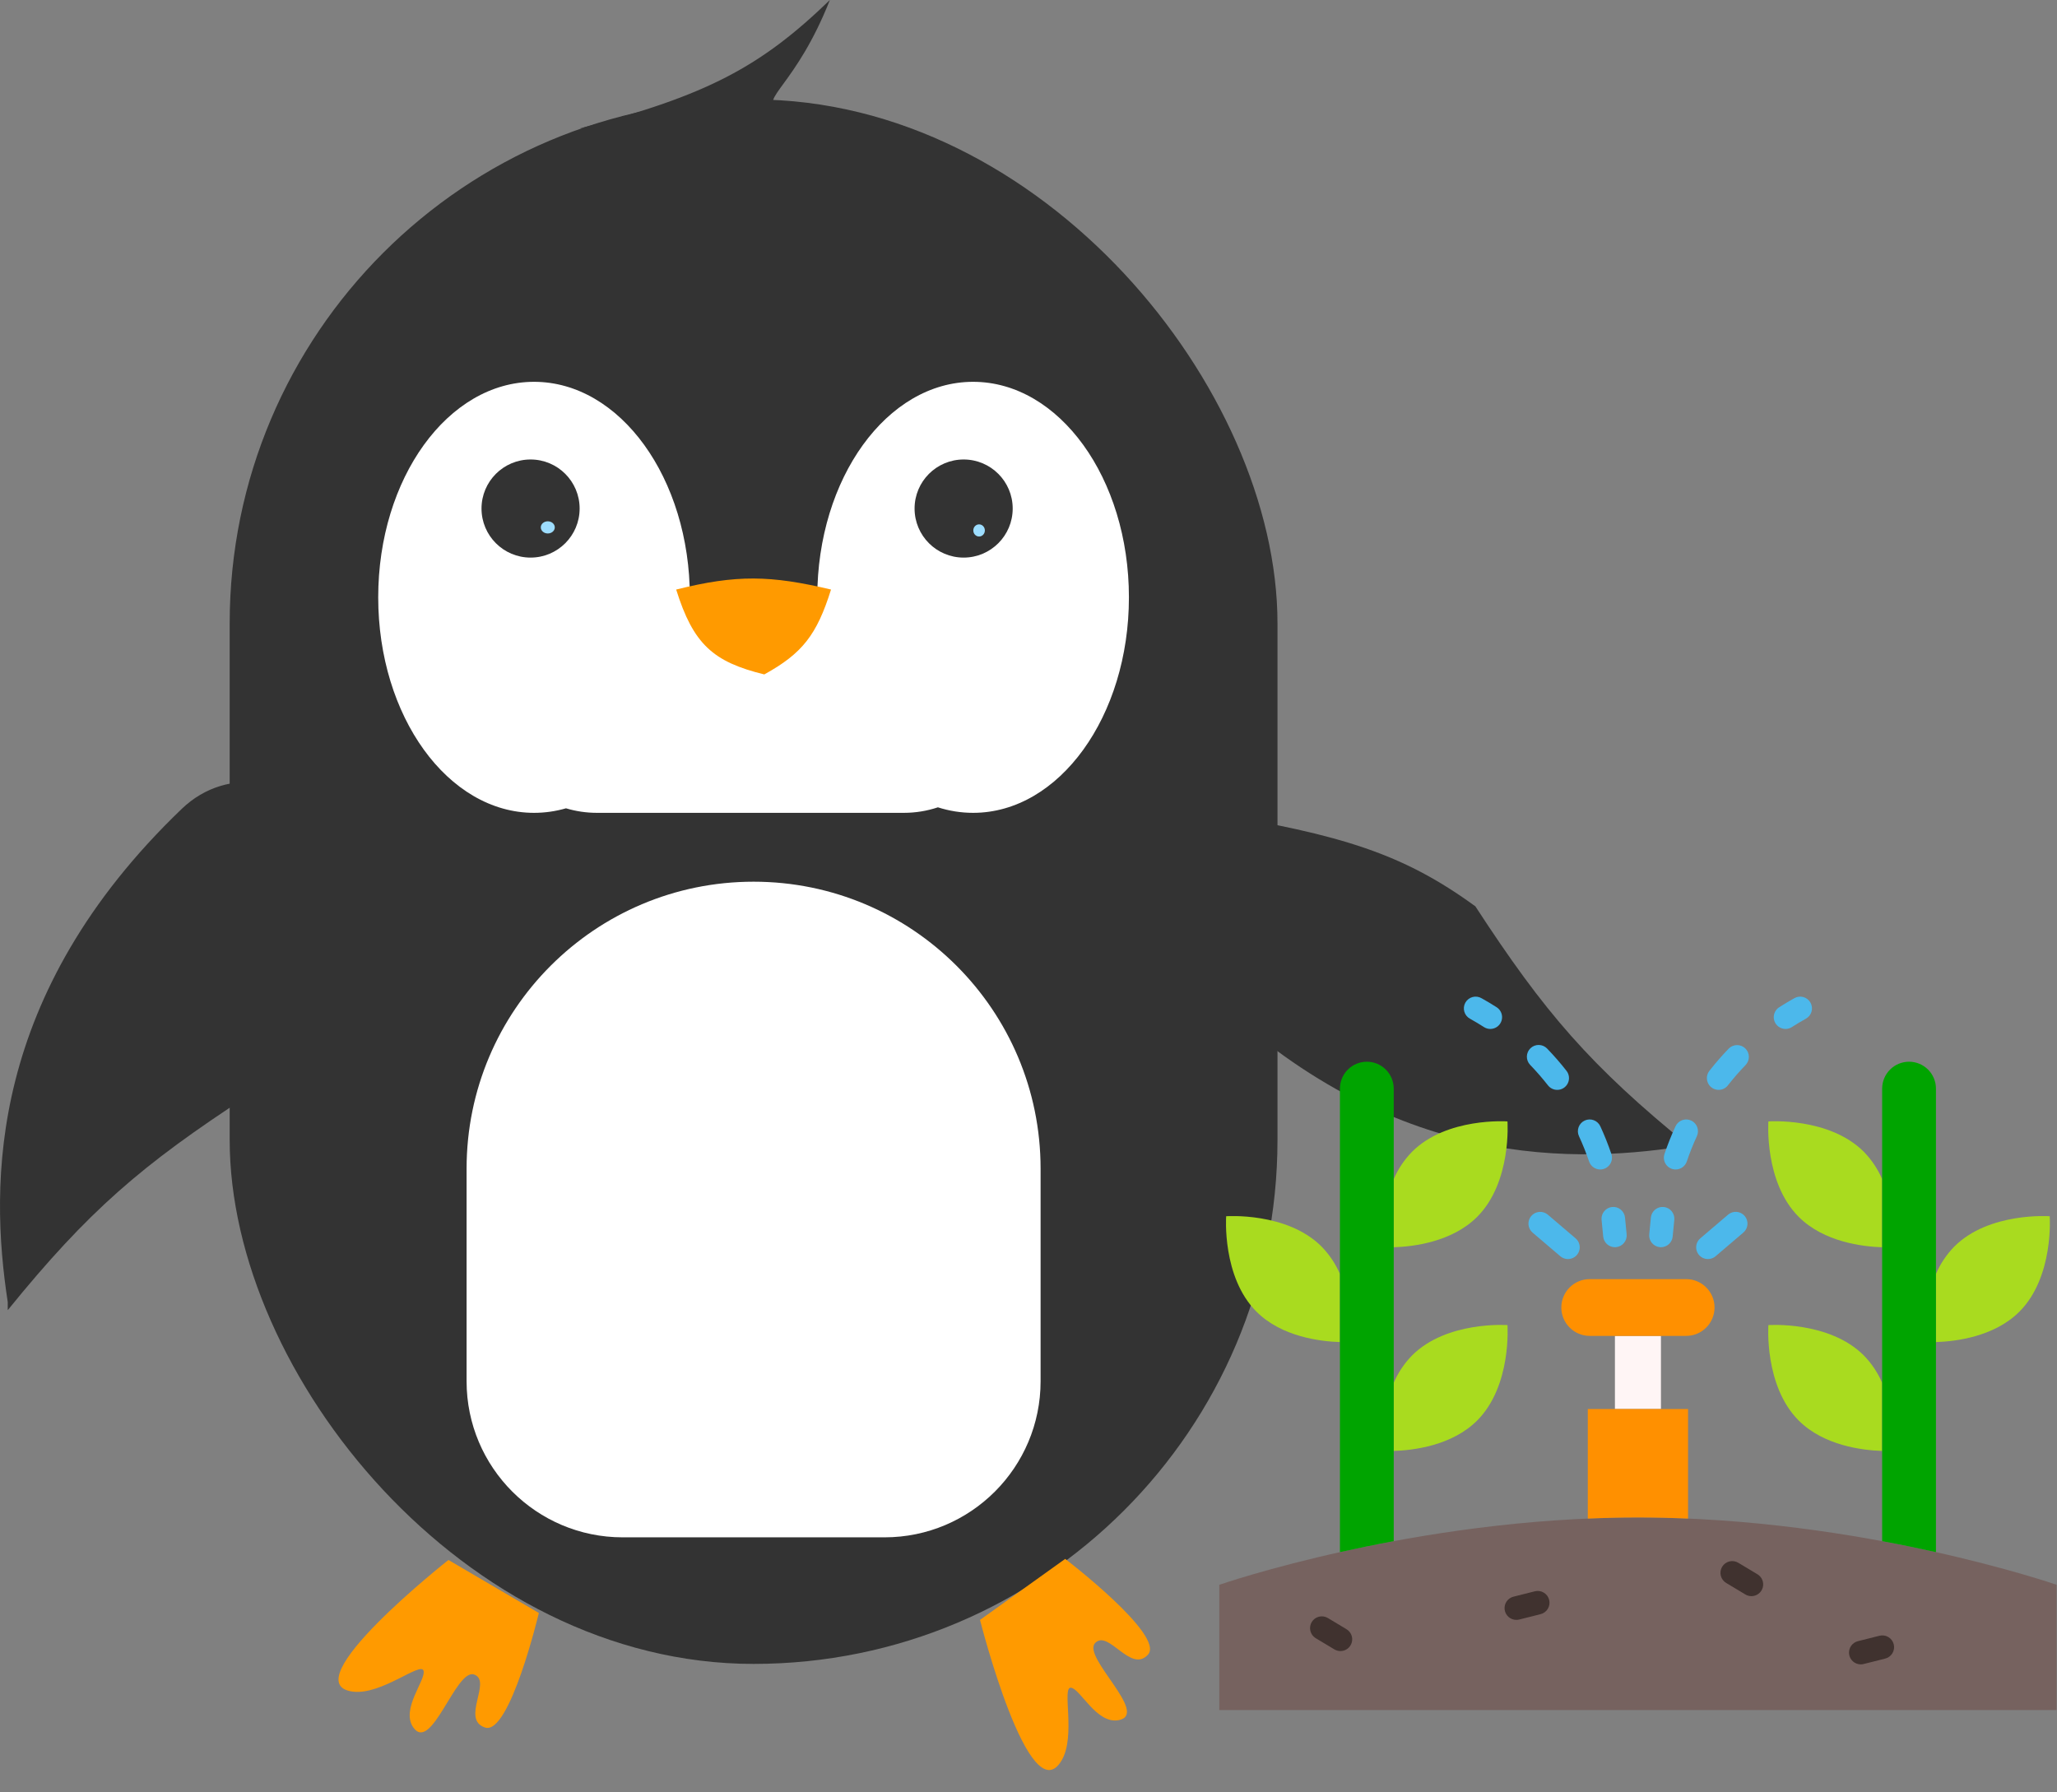 <svg width="513" height="447" viewBox="0 0 513 447" fill="none" xmlns="http://www.w3.org/2000/svg">
<rect x="0" y="0" width="513" height="447" fill="#808080" stroke="none"/>
<path d="M296.379 242.528C342.645 290.799 389.72 290.512 419.414 285.952L421.424 285.952C396.629 265.844 385.181 252.504 367.948 226.043C349.972 212.942 334.734 208.196 301.606 202.723C288.546 213.5 285.363 231.035 296.379 242.528Z" fill="#333333"/>
<path d="M45.356 201.705C-2.914 247.971 -2.627 295.046 1.933 324.74L1.933 326.75C22.041 301.956 35.381 290.507 61.842 273.275C74.943 255.298 79.689 240.06 85.162 206.932C74.385 193.872 56.849 190.689 45.356 201.705Z" fill="#333333"/>
<rect x="57.281" y="24.807" width="261.314" height="390.172" rx="130.657" fill="#333333"/>
<path d="M206.966 0C189.713 16.682 176.279 23.849 144.555 32.034L193.987 27.063C189.314 24.714 198.509 21.339 206.966 0Z" fill="#333333"/>
<path d="M88.124 421.906C72.402 420.135 111.839 389.057 111.839 389.057L134.387 402.274C134.387 402.274 127.104 432.849 120.975 430.848C114.846 428.848 122.788 419.249 118.254 417.63C113.719 416.012 107.64 437.253 103.092 430.848C99.833 426.259 106.339 418.91 105.619 416.659C104.899 414.407 95.212 422.705 88.124 421.906Z" fill="#FF9A00"/>
<path d="M264.77 439.035C256.756 452.678 244.406 404.009 244.406 404.009L265.652 388.787C265.652 388.787 290.621 407.876 286.3 412.662C281.979 417.448 276.441 406.288 273.118 409.772C269.795 413.256 286.727 427.448 279.026 428.999C273.508 430.11 269.441 421.177 267.091 420.919C264.741 420.661 268.382 432.885 264.77 439.035Z" fill="#FF9A00"/>
<path fill-rule="evenodd" clip-rule="evenodd" d="M133.186 202.723C135.918 202.723 138.584 202.333 141.157 201.591C143.608 202.327 146.207 202.723 148.898 202.723H225.393C228.368 202.723 231.231 202.239 233.906 201.346C236.727 202.247 239.665 202.723 242.684 202.723C264.146 202.723 281.545 178.659 281.545 148.974C281.545 119.289 264.146 95.225 242.684 95.225C221.221 95.225 203.822 119.289 203.822 148.974H172.047C172.047 119.289 154.648 95.225 133.186 95.225C111.723 95.225 94.324 119.289 94.324 148.974C94.324 178.659 111.723 202.723 133.186 202.723Z" fill="white"/>
<path d="M207.252 147.033C192.186 143.457 183.698 143.273 168.633 147.033C172.889 160.618 177.814 165.079 190.608 168.201C200.071 162.988 203.708 158.355 207.252 147.033Z" fill="#FF9A00"/>
<circle cx="132.321" cy="126.83" r="12.235" fill="#333333"/>
<circle cx="240.324" cy="126.83" r="12.235" fill="#333333"/>
<ellipse cx="244.176" cy="132.291" rx="1.441" ry="1.517" fill="#9DDDFF"/>
<ellipse cx="136.616" cy="131.531" rx="1.745" ry="1.517" fill="#9DDDFF"/>
<path d="M116.363 291.471C116.363 251.94 148.409 219.895 187.94 219.895C227.47 219.895 259.516 251.94 259.516 291.471V344.48C259.516 365.982 242.085 383.413 220.583 383.413H155.296C133.794 383.413 116.363 365.982 116.363 344.48V291.471Z" fill="white"/>
<path d="M512.897 395.248C512.897 395.248 464.467 378.457 408.489 378.457C352.512 378.457 304.082 395.248 304.082 395.248V426.493H512.897V395.248Z" fill="#76625F"/>
<path d="M402.75 333.168H414.229V351.414H402.75V333.168Z" fill="#FFF5F5"/>
<path d="M420.517 319.012H396.459C395.53 319.011 394.609 319.194 393.75 319.55C392.892 319.906 392.111 320.428 391.454 321.085C390.797 321.743 390.276 322.523 389.921 323.382C389.565 324.242 389.382 325.162 389.383 326.092C389.383 327.969 390.128 329.77 391.455 331.097C392.782 332.425 394.582 333.171 396.459 333.171H420.517C422.394 333.171 424.194 332.425 425.521 331.097C426.848 329.77 427.593 327.969 427.593 326.092C427.594 325.162 427.411 324.242 427.056 323.382C426.7 322.523 426.179 321.743 425.522 321.085C424.865 320.428 424.085 319.906 423.226 319.55C422.367 319.194 421.447 319.011 420.517 319.012Z" fill="#FF9000"/>
<path d="M408.489 378.455C412.707 378.455 416.875 378.561 420.989 378.737V351.414H395.988V378.737C400.103 378.561 404.27 378.455 408.489 378.455Z" fill="#FF9000"/>
<path d="M469.391 294.067C468.295 291.533 466.745 289.221 464.817 287.246C456.157 278.585 441.025 279.684 441.025 279.684C441.025 279.684 439.928 294.824 448.586 303.485C454.874 309.775 464.552 310.913 469.394 311.067L469.391 294.067Z" fill="#A9DB1F"/>
<path d="M469.391 344.866C468.295 342.332 466.745 340.019 464.817 338.044C456.157 329.383 441.025 330.48 441.025 330.48C441.025 330.48 439.928 345.621 448.586 354.282C454.874 360.572 464.552 361.709 469.394 361.864L469.391 344.866Z" fill="#A9DB1F"/>
<path d="M511.181 303.33C511.181 303.33 496.046 302.231 487.388 310.892C485.46 312.868 483.91 315.18 482.812 317.714V334.713C487.656 334.559 497.334 333.422 503.622 327.131C512.28 318.471 511.181 303.33 511.181 303.33Z" fill="#A9DB1F"/>
<path d="M482.812 387.105V271.504C482.812 269.724 482.106 268.017 480.847 266.759C479.589 265.5 477.883 264.793 476.103 264.793C474.324 264.793 472.618 265.5 471.36 266.759C470.101 268.017 469.395 269.724 469.395 271.504V384.365C474.178 385.252 478.665 386.18 482.812 387.105Z" fill="#00A400"/>
<path d="M347.584 294.067C348.681 291.534 350.231 289.222 352.159 287.246C360.817 278.585 375.951 279.684 375.951 279.684C375.951 279.684 377.049 294.824 368.391 303.485C362.103 309.775 352.426 310.913 347.582 311.067L347.584 294.067Z" fill="#A9DB1F"/>
<path d="M347.584 344.866C348.68 342.332 350.231 340.02 352.159 338.044C360.817 329.383 375.951 330.48 375.951 330.48C375.951 330.48 377.049 345.621 368.391 354.282C362.103 360.572 352.426 361.709 347.582 361.864L347.584 344.866Z" fill="#A9DB1F"/>
<path d="M305.795 303.33C305.795 303.33 320.935 302.231 329.59 310.892C331.517 312.868 333.068 315.18 334.163 317.714V334.713C329.321 334.559 319.644 333.422 313.356 327.131C304.698 318.471 305.795 303.33 305.795 303.33Z" fill="#A9DB1F"/>
<path d="M334.168 387.105V271.504C334.168 269.724 334.875 268.017 336.133 266.759C337.391 265.5 339.098 264.793 340.877 264.793C342.656 264.793 344.363 265.5 345.621 266.759C346.879 268.017 347.586 269.724 347.586 271.504V384.365C342.804 385.252 338.317 386.18 334.168 387.105Z" fill="#00A400"/>
<path d="M436.792 398.08C436.26 398.08 435.738 397.935 435.282 397.66L430.564 394.83C430.222 394.638 429.922 394.379 429.681 394.068C429.441 393.758 429.265 393.402 429.165 393.023C429.064 392.643 429.04 392.248 429.095 391.859C429.15 391.47 429.283 391.096 429.485 390.76C429.687 390.423 429.954 390.13 430.271 389.899C430.588 389.667 430.948 389.502 431.33 389.412C431.713 389.322 432.109 389.31 432.496 389.376C432.883 389.442 433.252 389.585 433.583 389.797L438.299 392.627C438.85 392.957 439.277 393.459 439.516 394.055C439.754 394.652 439.79 395.31 439.619 395.929C439.448 396.548 439.078 397.094 438.567 397.482C438.056 397.871 437.432 398.082 436.79 398.082L436.792 398.08Z" fill="#40322F"/>
<path d="M334.294 411.778C333.763 411.778 333.241 411.633 332.785 411.359L328.069 408.527C327.425 408.115 326.967 407.469 326.793 406.725C326.618 405.981 326.74 405.198 327.133 404.543C327.526 403.887 328.159 403.411 328.898 403.215C329.636 403.019 330.422 403.119 331.088 403.493L335.804 406.326C336.355 406.656 336.782 407.158 337.02 407.754C337.259 408.35 337.295 409.008 337.124 409.627C336.952 410.246 336.583 410.792 336.072 411.181C335.561 411.57 334.937 411.779 334.294 411.778Z" fill="#40322F"/>
<path d="M378.157 403.996C377.441 403.996 376.749 403.734 376.213 403.259C375.676 402.784 375.332 402.129 375.245 401.418C375.157 400.706 375.333 399.987 375.739 399.397C376.145 398.806 376.752 398.384 377.448 398.211L382.785 396.869C383.541 396.68 384.341 396.799 385.009 397.201C385.677 397.602 386.159 398.252 386.348 399.009C386.537 399.765 386.417 400.566 386.016 401.234C385.615 401.903 384.965 402.384 384.209 402.573L378.872 403.916C378.638 403.972 378.398 403.999 378.157 403.996Z" fill="#40322F"/>
<path d="M464.054 415.098C463.339 415.096 462.648 414.833 462.113 414.358C461.577 413.882 461.234 413.228 461.147 412.517C461.06 411.807 461.235 411.089 461.64 410.498C462.044 409.908 462.651 409.486 463.345 409.311L468.682 407.969C469.058 407.868 469.45 407.843 469.836 407.896C470.222 407.949 470.594 408.078 470.929 408.275C471.265 408.473 471.558 408.736 471.791 409.048C472.024 409.36 472.193 409.715 472.287 410.093C472.381 410.471 472.4 410.864 472.341 411.249C472.282 411.634 472.147 412.004 471.944 412.336C471.741 412.668 471.474 412.957 471.158 413.185C470.843 413.413 470.485 413.576 470.106 413.665L464.769 415.007C464.535 415.067 464.295 415.097 464.054 415.098Z" fill="#40322F"/>
<path d="M391.036 314.013C390.338 314.014 389.663 313.765 389.133 313.311L382.214 307.414C381.621 306.91 381.252 306.19 381.189 305.414C381.126 304.638 381.374 303.868 381.879 303.275C382.383 302.681 383.102 302.313 383.878 302.25C384.654 302.187 385.423 302.435 386.016 302.939L392.935 308.837C393.393 309.226 393.722 309.746 393.875 310.327C394.028 310.909 394 311.523 393.793 312.088C393.585 312.653 393.21 313.14 392.717 313.484C392.224 313.828 391.637 314.013 391.036 314.013Z" fill="#4CB8EB"/>
<path d="M402.746 311.054C402.018 311.054 401.316 310.782 400.776 310.292C400.237 309.803 399.899 309.13 399.828 308.405L399.42 304.231C399.344 303.455 399.579 302.682 400.074 302.08C400.568 301.478 401.281 301.098 402.056 301.022C402.831 300.946 403.604 301.181 404.206 301.676C404.807 302.17 405.188 302.883 405.264 303.658L405.671 307.833C405.709 308.217 405.67 308.604 405.558 308.973C405.446 309.342 405.262 309.685 405.017 309.983C404.772 310.281 404.471 310.528 404.131 310.709C403.791 310.891 403.418 311.003 403.035 311.041C402.939 311.05 402.842 311.055 402.746 311.054Z" fill="#4CB8EB"/>
<path d="M399.087 291.669C398.473 291.668 397.875 291.476 397.377 291.118C396.878 290.76 396.504 290.255 396.308 289.674C395.579 287.535 394.739 285.435 393.792 283.384C393.626 283.033 393.531 282.653 393.513 282.265C393.495 281.878 393.554 281.49 393.686 281.126C393.818 280.761 394.022 280.426 394.284 280.141C394.547 279.855 394.863 279.624 395.215 279.462C395.568 279.299 395.948 279.208 396.336 279.194C396.724 279.179 397.11 279.242 397.473 279.378C397.837 279.514 398.169 279.721 398.452 279.986C398.735 280.251 398.963 280.57 399.122 280.924C400.154 283.163 401.067 285.455 401.859 287.79C402.009 288.232 402.051 288.703 401.982 289.164C401.913 289.625 401.735 290.064 401.464 290.443C401.192 290.822 400.834 291.131 400.419 291.344C400.004 291.557 399.545 291.669 399.078 291.669H399.087ZM388.363 271.815C387.916 271.816 387.476 271.715 387.075 271.519C386.674 271.323 386.324 271.038 386.05 270.686C384.658 268.907 383.175 267.203 381.605 265.579C381.068 265.018 380.775 264.268 380.79 263.492C380.804 262.715 381.126 261.976 381.684 261.437C382.242 260.897 382.991 260.6 383.767 260.612C384.543 260.623 385.283 260.941 385.825 261.497C387.539 263.269 389.159 265.13 390.677 267.072C391.016 267.506 391.225 268.026 391.283 268.573C391.34 269.12 391.243 269.673 391.001 270.167C390.76 270.662 390.385 271.078 389.918 271.37C389.452 271.661 388.913 271.816 388.363 271.815Z" fill="#4CB8EB"/>
<path d="M371.675 256.621C371.114 256.621 370.565 256.46 370.094 256.157C368.973 255.439 367.816 254.746 366.652 254.098C366.304 253.917 365.997 253.667 365.747 253.365C365.497 253.063 365.31 252.714 365.198 252.338C365.085 251.962 365.049 251.568 365.091 251.178C365.134 250.788 365.254 250.411 365.444 250.068C365.634 249.725 365.892 249.424 366.2 249.183C366.509 248.941 366.863 248.764 367.241 248.661C367.62 248.558 368.015 248.533 368.403 248.585C368.792 248.638 369.166 248.768 369.503 248.967C370.774 249.674 372.037 250.429 373.26 251.212C373.794 251.555 374.202 252.062 374.424 252.657C374.646 253.251 374.669 253.902 374.49 254.511C374.312 255.12 373.941 255.654 373.433 256.035C372.925 256.415 372.31 256.621 371.675 256.621Z" fill="#4CB8EB"/>
<path d="M425.945 314.013C425.344 314.013 424.758 313.829 424.265 313.486C423.772 313.142 423.397 312.656 423.189 312.092C422.981 311.529 422.951 310.915 423.103 310.334C423.255 309.752 423.582 309.232 424.039 308.842L430.965 302.94C431.258 302.688 431.598 302.496 431.965 302.376C432.332 302.256 432.72 302.209 433.105 302.239C433.49 302.269 433.866 302.375 434.21 302.551C434.554 302.726 434.861 302.968 435.111 303.262C435.362 303.557 435.552 303.897 435.671 304.265C435.789 304.633 435.834 305.021 435.803 305.406C435.771 305.792 435.664 306.167 435.487 306.511C435.31 306.854 435.067 307.16 434.772 307.409L427.853 313.307C427.322 313.764 426.645 314.014 425.945 314.013Z" fill="#4CB8EB"/>
<path d="M414.232 311.054C414.135 311.055 414.038 311.05 413.942 311.041C413.167 310.965 412.454 310.584 411.96 309.983C411.466 309.381 411.231 308.608 411.307 307.833L411.714 303.658C411.752 303.275 411.865 302.902 412.046 302.562C412.228 302.222 412.475 301.92 412.772 301.676C413.07 301.431 413.413 301.247 413.782 301.135C414.151 301.023 414.538 300.984 414.922 301.022C415.306 301.059 415.678 301.172 416.019 301.354C416.359 301.535 416.66 301.782 416.904 302.08C417.149 302.378 417.333 302.721 417.445 303.09C417.557 303.459 417.595 303.847 417.558 304.231L417.15 308.405C417.079 309.13 416.741 309.803 416.202 310.292C415.662 310.782 414.96 311.054 414.232 311.054Z" fill="#4CB8EB"/>
<path d="M417.891 291.668C417.425 291.668 416.965 291.556 416.551 291.343C416.136 291.13 415.778 290.821 415.507 290.442C415.235 290.063 415.058 289.624 414.989 289.163C414.92 288.702 414.962 288.231 415.112 287.789C415.903 285.454 416.817 283.162 417.849 280.924C418.008 280.57 418.236 280.251 418.519 279.985C418.802 279.72 419.134 279.513 419.498 279.377C419.861 279.242 420.247 279.179 420.635 279.193C421.023 279.208 421.403 279.299 421.756 279.461C422.108 279.624 422.424 279.855 422.687 280.14C422.949 280.426 423.153 280.761 423.285 281.125C423.417 281.49 423.476 281.877 423.458 282.265C423.44 282.652 423.345 283.032 423.179 283.383C422.234 285.435 421.397 287.534 420.672 289.673C420.475 290.255 420.101 290.76 419.602 291.118C419.103 291.476 418.505 291.668 417.891 291.668ZM428.617 271.815C428.067 271.815 427.528 271.66 427.062 271.368C426.595 271.076 426.22 270.659 425.979 270.165C425.738 269.67 425.641 269.118 425.699 268.571C425.757 268.023 425.967 267.503 426.306 267.07C427.822 265.128 429.441 263.267 431.155 261.496C431.7 260.956 432.436 260.651 433.203 260.647C433.971 260.642 434.71 260.939 435.261 261.473C435.813 262.007 436.133 262.736 436.154 263.504C436.174 264.272 435.893 265.017 435.371 265.58C433.801 267.204 432.318 268.908 430.926 270.687C430.653 271.039 430.302 271.323 429.902 271.518C429.502 271.714 429.062 271.815 428.617 271.815Z" fill="#4CB8EB"/>
<path d="M445.3 256.621C444.665 256.622 444.047 256.417 443.539 256.037C443.03 255.657 442.658 255.122 442.479 254.513C442.3 253.904 442.323 253.253 442.544 252.658C442.766 252.063 443.174 251.556 443.708 251.212C444.931 250.429 446.194 249.674 447.465 248.967C447.803 248.768 448.177 248.638 448.565 248.585C448.954 248.533 449.349 248.558 449.727 248.661C450.105 248.764 450.459 248.941 450.768 249.183C451.077 249.424 451.334 249.725 451.524 250.068C451.715 250.411 451.835 250.788 451.877 251.178C451.919 251.568 451.883 251.962 451.771 252.338C451.658 252.714 451.471 253.063 451.222 253.365C450.972 253.667 450.664 253.917 450.317 254.098C449.153 254.746 447.995 255.44 446.875 256.157C446.405 256.459 445.859 256.62 445.3 256.621Z" fill="#4CB8EB"/>
</svg>
